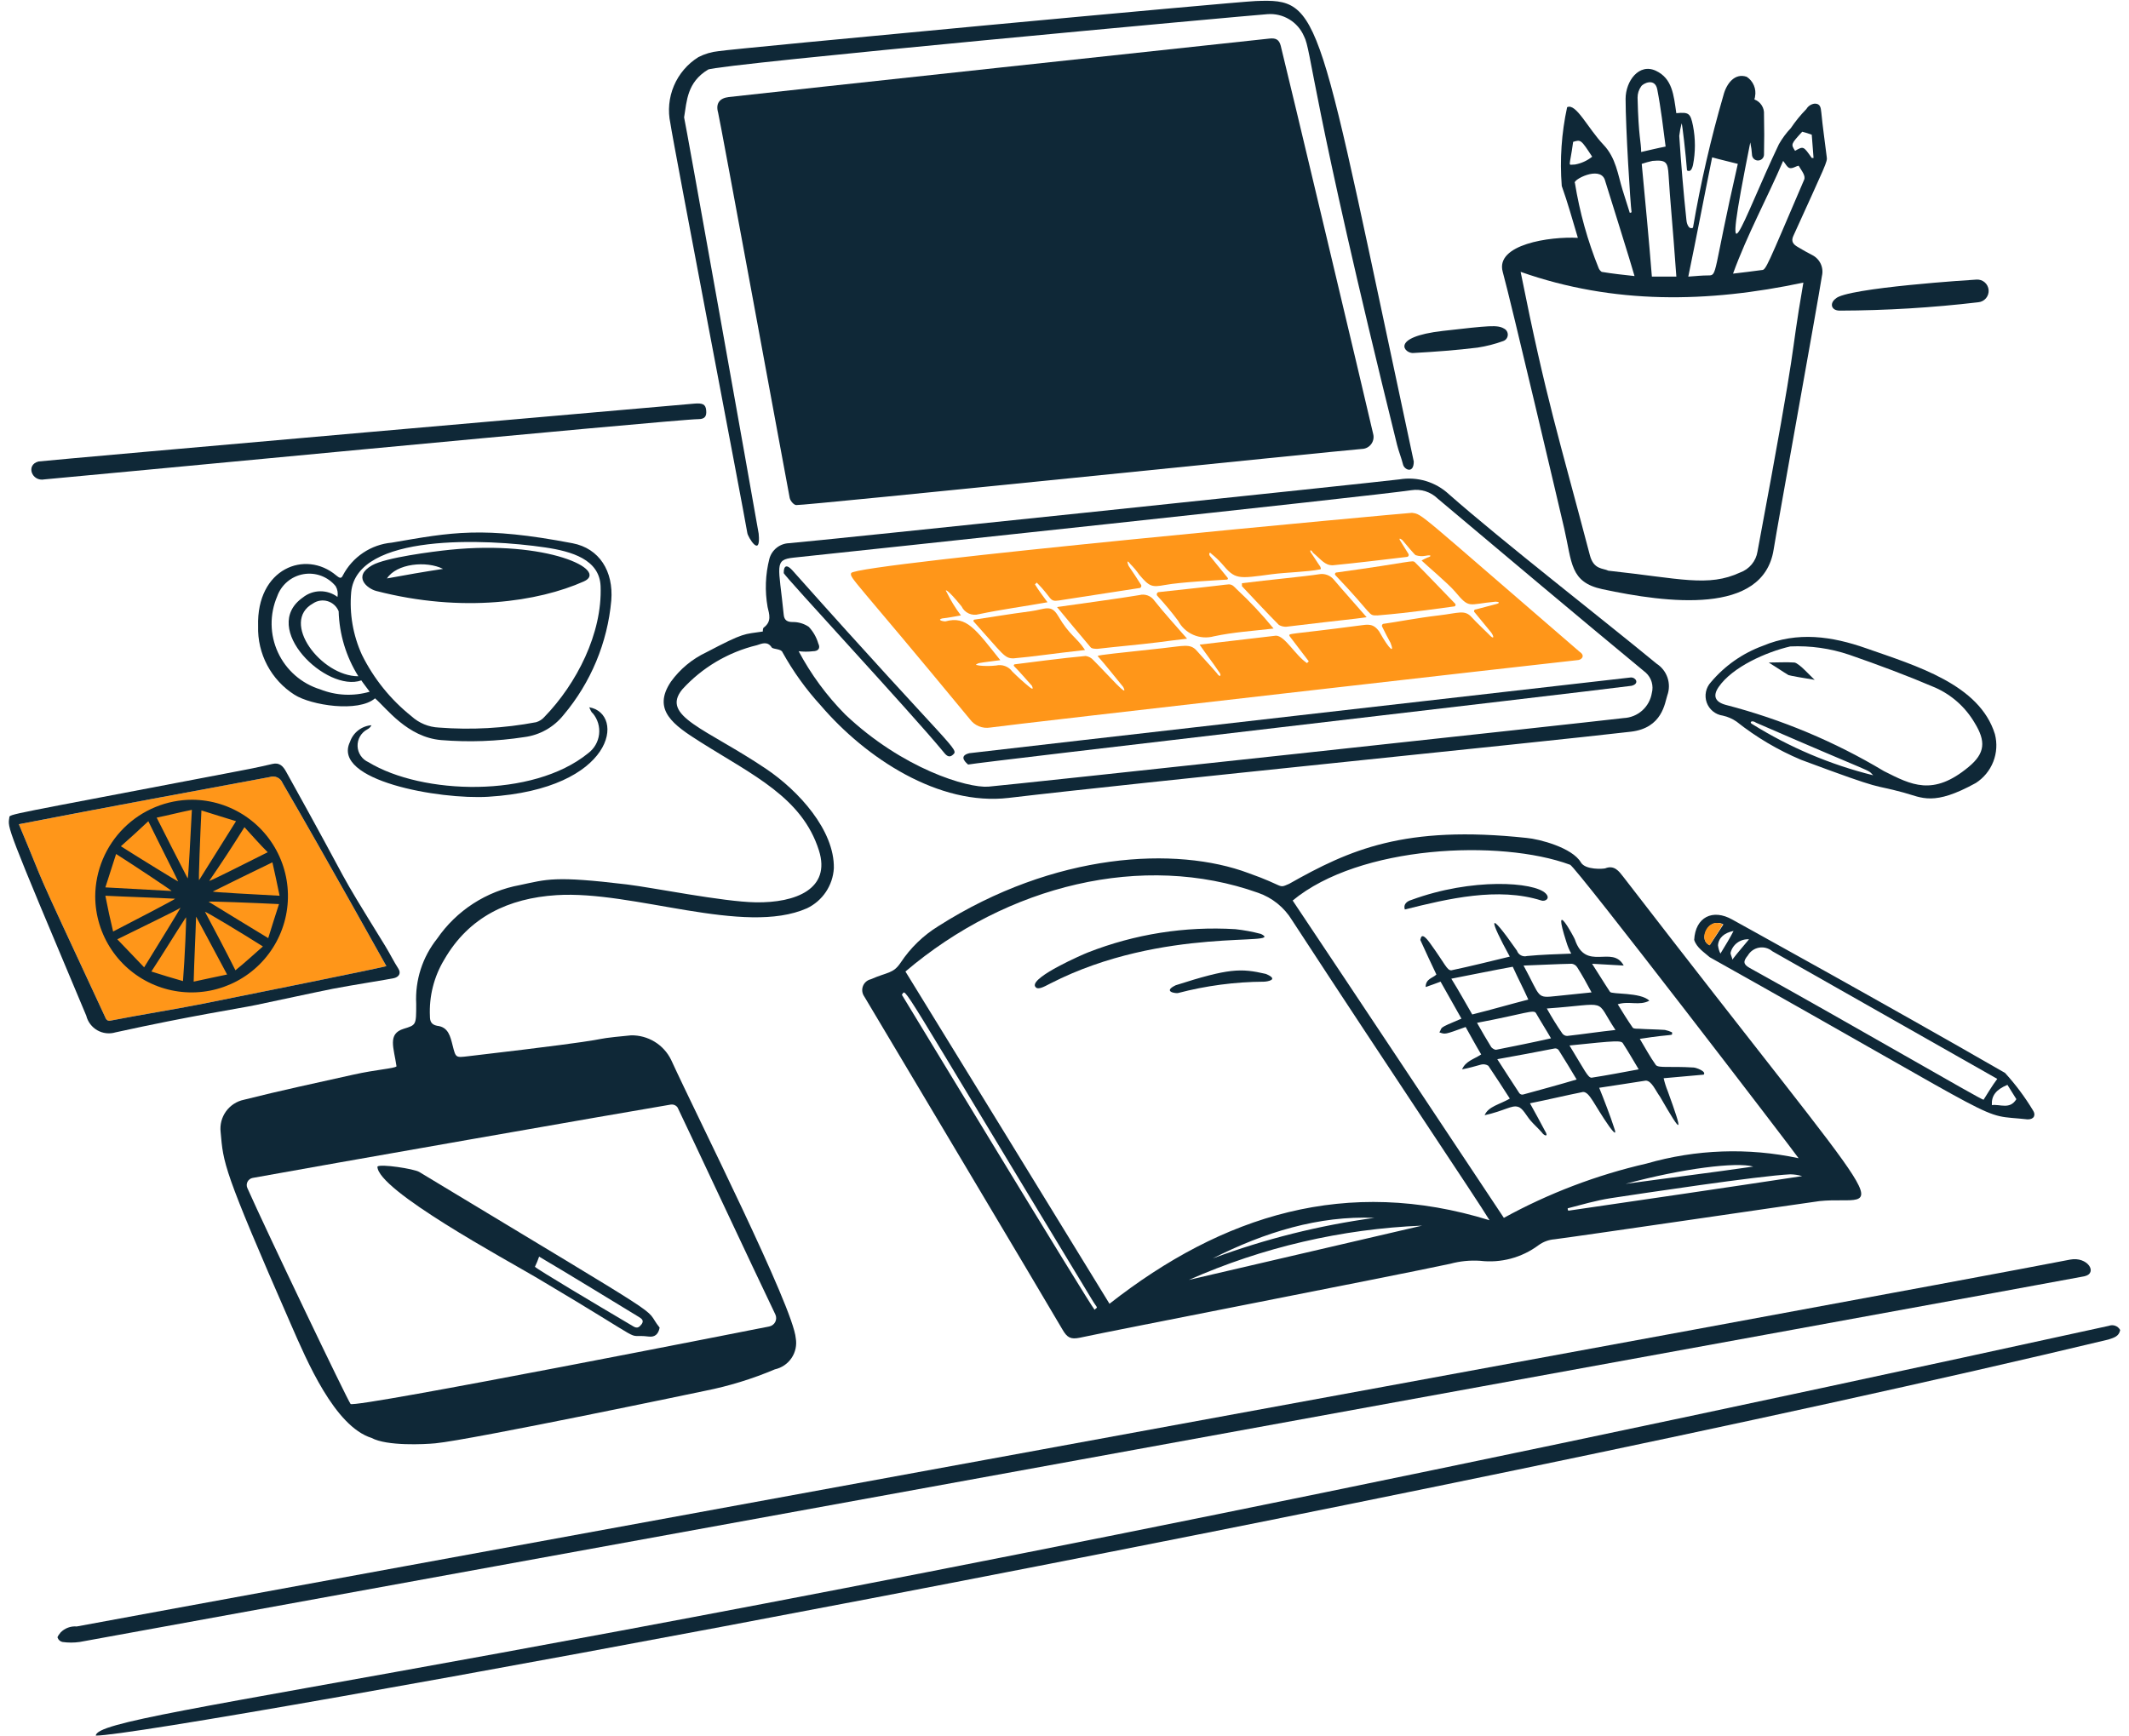 <svg width="228" height="186" viewBox="0 0 228 186" fill="none" xmlns="http://www.w3.org/2000/svg">
<path d="M41.379 103.492C41.307 103.373 34.834 91.721 30.261 83.876C30.156 83.608 29.95 83.391 29.688 83.273C29.425 83.154 29.126 83.143 28.856 83.242C20.353 84.827 13.037 86.157 2.02 88.29C5.433 96.394 2.615 90.363 11.221 108.864C11.348 109.184 11.476 109.439 11.923 109.311C15.183 108.672 18.442 108.171 21.699 107.526C27.07 106.447 40.164 103.811 41.379 103.492Z" fill="#FF9619"/>
<path d="M85.273 54.102C85.018 54.102 84.633 53.655 84.571 53.335C84.174 51.293 77.085 12.701 76.904 12.06C76.632 11.108 77.03 10.513 78.053 10.394C81.623 9.978 133.001 4.444 135.942 4.132C136.58 4.065 136.974 4.192 137.156 4.898C137.698 7 146.347 43.365 147.059 46.493C147.107 46.68 147.112 46.875 147.073 47.064C147.034 47.253 146.954 47.431 146.837 47.585C146.721 47.738 146.571 47.863 146.399 47.951C146.227 48.038 146.038 48.086 145.845 48.09C143.289 48.287 86.168 54.165 85.273 54.102Z" fill="#0F2837"/>
<path d="M42.464 114.226C42.181 112.246 41.468 110.744 43.231 110.202C44.584 109.784 44.572 109.817 44.572 107.518C44.444 105.001 45.239 102.525 46.809 100.553C47.838 99.057 49.152 97.779 50.676 96.792C52.2 95.805 53.904 95.13 55.69 94.803C58.603 94.189 59.338 93.803 67.127 94.739C69.864 95.067 77.439 96.6 80.931 96.655C85.227 96.725 89.01 95.213 87.701 91.096C85.909 85.428 80.645 83.045 74.985 79.468C72.145 77.672 69.799 76.061 71.855 73.014C72.828 71.67 74.124 70.593 75.624 69.883C79.796 67.696 79.618 67.966 81.693 67.646C81.693 67.519 81.693 67.263 81.821 67.2C82.654 66.561 82.386 65.796 82.204 65.027C81.899 63.308 81.964 61.543 82.396 59.852C82.524 59.385 82.797 58.972 83.177 58.673C83.556 58.373 84.021 58.202 84.504 58.185C87.257 57.971 147.32 51.674 149.871 51.35C150.818 51.192 151.789 51.254 152.708 51.531C153.628 51.808 154.472 52.292 155.174 52.947C160.911 57.999 171.768 66.436 177.409 71.093C177.955 71.445 178.367 71.971 178.576 72.586C178.785 73.201 178.779 73.869 178.559 74.48C178.289 75.269 178.05 77.982 174.661 78.377C164.373 79.577 122.216 83.79 108.021 85.469C100.554 86.353 92.736 81.223 87.895 75.566C86.313 73.837 84.941 71.928 83.805 69.88C83.677 69.496 82.841 69.553 82.655 69.368C82.208 68.665 81.633 68.921 81.058 69.112C77.982 69.854 75.199 71.501 73.07 73.841C70.706 76.72 75.582 78.017 82.015 82.339C85.537 84.705 89.38 88.944 89.299 93.008C89.246 93.914 88.951 94.789 88.446 95.543C87.94 96.296 87.242 96.9 86.424 97.292C79.668 100.279 67.828 95.354 59.588 95.887C54.471 96.217 50.224 98.202 47.576 102.789C46.474 104.615 45.941 106.728 46.042 108.858C46.042 109.37 46.169 109.753 46.809 109.88C48.023 110.009 48.227 111.028 48.474 111.989C48.812 113.326 48.797 113.298 50.141 113.14C69.004 110.935 61.446 111.493 67.584 110.903C68.472 110.888 69.347 111.126 70.106 111.589C70.865 112.053 71.476 112.722 71.868 113.521C74.69 119.686 84.949 140.009 85.222 143.359C85.348 144.094 85.186 144.849 84.769 145.468C84.352 146.087 83.713 146.521 82.984 146.681C80.578 147.701 78.073 148.472 75.509 148.982C75.368 149.014 50.48 154.231 46.629 154.604C45.477 154.715 41.453 154.924 39.792 154.029C35.822 152.788 32.846 145.725 31.167 141.891C23.813 125.096 23.932 124.636 23.627 121.255C23.538 120.472 23.744 119.685 24.205 119.046C24.666 118.408 25.349 117.964 26.119 117.804C30.011 116.82 33.909 115.992 37.812 115.12C40.308 114.561 42.232 114.46 42.464 114.226ZM27.065 126.175C26.948 126.195 26.838 126.243 26.742 126.312C26.646 126.382 26.567 126.473 26.512 126.578C26.457 126.682 26.426 126.798 26.422 126.917C26.418 127.035 26.442 127.153 26.491 127.261C28.481 131.757 37.161 149.88 37.544 150.39C38.02 150.866 82.272 142.111 82.398 142.084C82.532 142.056 82.658 141.997 82.766 141.913C82.875 141.829 82.963 141.722 83.025 141.6C83.086 141.477 83.119 141.342 83.121 141.205C83.123 141.067 83.094 140.931 83.037 140.807C80.928 136.428 73.197 119.913 72.565 118.635C72.488 118.524 72.381 118.434 72.257 118.378C72.134 118.322 71.997 118.301 71.862 118.316C66.876 119.146 33.71 124.962 27.065 126.175ZM85.529 69.756C86.853 72.243 88.531 74.525 90.513 76.529C96.657 82.361 103.619 84.431 105.847 84.264C107.89 84.109 169.425 77.452 173.894 76.917C174.627 76.882 175.325 76.596 175.872 76.108C176.418 75.619 176.781 74.958 176.898 74.234C177 73.848 176.995 73.442 176.882 73.058C176.77 72.675 176.554 72.33 176.26 72.061C168.814 65.903 161.353 59.623 153.96 53.404C153.593 53.047 153.148 52.781 152.66 52.625C152.172 52.47 151.655 52.43 151.149 52.509C146.688 53.167 91.347 59.061 85.018 59.73C82.837 59.96 83.405 60.545 83.932 65.863C83.989 66.439 84.315 66.63 84.884 66.63C85.498 66.621 86.1 66.799 86.609 67.141C87.086 67.648 87.436 68.259 87.632 68.926C87.887 69.438 87.632 69.759 87.057 69.759C86.549 69.822 86.036 69.821 85.529 69.756Z" fill="#0F2837"/>
<path d="M168.978 25.477C168.404 23.56 167.892 21.707 167.252 19.919C167.032 17.095 167.226 14.253 167.827 11.485C168.779 11.009 170.038 13.733 171.726 15.51C173.063 16.919 173.259 18.705 173.771 20.366C174.026 21.199 174.28 21.963 174.536 22.794C174.571 22.798 174.606 22.794 174.639 22.783C174.673 22.772 174.703 22.754 174.728 22.73C174.601 21.896 174.089 13.657 174.089 10.591C174.089 8.687 175.528 6.72 177.348 7.588C179.094 8.421 179.241 10.167 179.52 12.124C180.863 11.997 181.031 12.124 181.305 13.466C181.58 14.859 181.58 16.291 181.305 17.684C181.173 18.21 181.002 18.426 180.667 18.259C180.538 16.593 180.155 13.211 180.09 13.211C179.975 13.652 179.89 14.1 179.836 14.553C180.028 17.556 180.283 20.558 180.602 23.561C180.602 23.74 180.776 24.657 181.305 24.394C182.124 19.608 183.213 14.871 184.567 10.207C184.888 8.956 185.781 7.785 187.059 8.226C187.4 8.449 187.668 8.769 187.826 9.144C187.986 9.519 188.031 9.934 187.953 10.334C187.953 10.462 187.89 10.526 187.89 10.655C188.209 10.774 188.482 10.995 188.666 11.283C188.851 11.571 188.937 11.911 188.911 12.252C188.944 13.722 188.944 15.125 188.911 16.596C188.899 16.753 188.831 16.899 188.719 17.009C188.606 17.119 188.458 17.183 188.301 17.191C188.144 17.199 187.99 17.15 187.867 17.052C187.744 16.954 187.661 16.815 187.634 16.66C187.605 16.187 187.541 15.717 187.442 15.254C184.085 32.04 186.478 23.895 190.509 15.445C190.864 14.822 191.293 14.243 191.787 13.721C192.278 12.99 192.835 12.305 193.453 11.677C193.546 11.517 193.676 11.382 193.831 11.282C193.987 11.182 194.164 11.12 194.348 11.101C194.923 11.101 194.995 11.484 195.05 12.06C195.203 13.655 195.434 15.191 195.626 16.788C195.732 17.321 195.55 17.551 192.047 25.286C191.788 25.859 192.047 26.171 192.495 26.436C193.013 26.746 193.581 27.075 194.092 27.33C194.488 27.534 194.805 27.866 194.99 28.272C195.176 28.677 195.219 29.134 195.114 29.567C194.611 32.773 190.401 56.01 189.939 58.894C188.812 65.923 178.54 64.596 171.601 63.111C168.115 62.366 168.36 60.255 167.512 56.594C167.053 54.615 161.812 32.301 160.931 29.12C160.111 26.183 165.971 25.315 168.978 25.477ZM193.135 30.269C182.912 32.442 172.816 32.634 162.848 29.12C165.616 42.956 166.918 46.723 170.261 59.465C170.675 61.046 171.677 60.844 172.241 61.131C179.939 61.964 182.934 62.916 186.362 61.322C186.842 61.149 187.267 60.851 187.593 60.457C187.92 60.064 188.134 59.591 188.214 59.086C192.907 33.976 191.469 39.902 193.128 30.269H193.135ZM168.662 19.599C169.167 22.732 170.022 25.798 171.212 28.74C171.282 28.894 171.392 29.027 171.531 29.123C172.682 29.315 173.831 29.442 175.046 29.571C174.853 28.799 171.888 19.337 171.851 19.218C171.275 17.746 168.401 19.28 168.655 19.599H168.662ZM192.623 17.746C192.305 17.81 191.983 18.073 191.665 18.002C191.408 17.945 191.218 17.554 190.962 17.235C189.237 21.26 187.129 25.089 185.595 29.311C186.744 29.183 187.703 29.055 188.661 28.928C189.127 28.928 189.184 28.647 193.198 19.28C193.409 18.843 192.972 18.34 192.616 17.746H192.623ZM183.359 16.852C182.464 21.255 181.693 25.35 180.803 29.63C181.698 29.567 182.273 29.503 182.912 29.503C183.971 29.503 183.369 29.53 186.106 17.554C185.141 17.299 184.245 17.107 183.352 16.852H183.359ZM179.525 29.63C179.122 23.987 178.844 21.373 178.692 18.768C178.611 17.364 178.436 17.102 176.967 17.235C176.578 17.32 176.194 17.427 175.817 17.554C176.2 21.58 176.583 25.606 176.903 29.63H179.525ZM178.376 15.707C178.12 13.727 177.876 11.616 177.48 9.574C177.233 8.295 175.946 8.935 175.755 9.254C175.501 9.607 175.366 10.033 175.372 10.468C175.474 14.759 175.755 15.164 175.755 16.282C176.642 16.084 177.409 15.888 178.368 15.701L178.376 15.707ZM170.516 16.794C169.302 14.941 169.302 14.941 168.471 15.197C168.088 18.072 167.832 17.624 168.662 17.624C169.338 17.504 169.972 17.216 170.508 16.788L170.516 16.794ZM192.24 16.155C193.135 15.644 193.135 15.644 194.025 16.921H194.217C194.154 16.09 194.09 15.26 194.025 14.429C193.691 14.303 193.35 14.197 193.003 14.11C191.785 15.445 191.785 15.445 192.233 16.149L192.24 16.155Z" fill="#0F2837"/>
<path d="M8.536 175.884C7.922 175.972 7.298 175.972 6.683 175.884C6.568 175.858 6.461 175.803 6.371 175.726C6.282 175.647 6.214 175.548 6.173 175.437C6.109 175.309 6.364 175.053 6.492 174.862C6.715 174.636 6.985 174.46 7.283 174.35C7.581 174.239 7.9 174.196 8.217 174.223C19.422 172.122 201.406 138.88 221.688 134.928C223.566 134.562 224.708 136.382 223.222 136.713C221.902 137.014 8.655 175.863 8.536 175.884Z" fill="#0F2837"/>
<path d="M225.841 142.021C226.063 141.935 226.309 141.933 226.532 142.015C226.755 142.098 226.942 142.259 227.055 142.469C226.927 143.171 226.353 143.302 225.778 143.491C153.307 160.851 16.814 185.916 10.262 185.916C10.262 183.183 53.462 179.751 225.841 142.021Z" fill="#0F2837"/>
<path d="M40.164 74.804C38.379 76.338 33.334 75.561 31.539 74.421C30.308 73.639 29.302 72.55 28.619 71.262C27.936 69.974 27.599 68.53 27.642 67.073C27.457 60.896 32.701 58.847 36.011 61.641C36.267 61.833 36.523 62.089 36.715 61.641C37.223 60.664 37.969 59.83 38.884 59.216C39.799 58.602 40.853 58.227 41.95 58.127C48.388 57.016 51.654 56.348 61.311 58.191C64.19 58.741 65.714 61.194 65.464 64.325C65.058 68.842 63.271 73.126 60.347 76.593C59.305 77.899 57.796 78.747 56.139 78.958C53.201 79.41 50.22 79.517 47.257 79.277C43.627 78.975 41.377 75.843 40.164 74.804ZM37.609 63.431C37.407 65.729 37.803 68.04 38.759 70.139C40.023 72.695 41.834 74.942 44.063 76.721C44.871 77.458 45.911 77.887 47.003 77.935C50.485 78.204 53.987 78.011 57.418 77.361C57.766 77.258 58.076 77.058 58.313 76.784C61.74 73.249 64.514 67.852 64.319 62.792C64.208 59.926 61.214 59.057 58.377 58.639C52.051 57.706 38.226 57.079 37.609 63.431ZM48.152 58.894C58.575 57.823 65.255 61.064 62.528 62.28C57.668 64.447 49.557 65.697 40.293 63.303C39.333 63.055 37.732 61.756 39.845 60.555C41.312 59.719 46.362 59.077 48.152 58.894ZM36.14 63.942C36.218 63.548 36.15 63.139 35.948 62.792C35.539 62.29 35.005 61.907 34.398 61.68C33.792 61.454 33.137 61.393 32.499 61.503C31.862 61.614 31.265 61.892 30.771 62.31C30.276 62.727 29.902 63.269 29.686 63.879C29.278 64.829 29.074 65.856 29.087 66.89C29.101 67.925 29.332 68.945 29.766 69.885C30.2 70.825 30.827 71.662 31.606 72.344C32.385 73.026 33.298 73.536 34.287 73.841C35.977 74.513 37.843 74.603 39.59 74.096C39.271 73.649 38.95 73.263 38.695 72.882C34.969 74.208 27.768 67.272 32.434 64.001C32.958 63.582 33.606 63.348 34.277 63.337C34.948 63.327 35.603 63.539 36.14 63.942ZM38.376 72.439C37.065 70.348 36.336 67.943 36.267 65.475C36.164 65.22 36.005 64.99 35.802 64.804C35.599 64.618 35.357 64.48 35.093 64.4C34.829 64.32 34.551 64.3 34.279 64.342C34.006 64.384 33.747 64.487 33.519 64.642C29.986 66.604 34.371 72.439 38.376 72.439ZM47.448 60.939C45.663 60.044 42.465 60.363 41.442 61.961C43.487 61.584 45.337 61.258 47.448 60.939Z" fill="#0F2837"/>
<path d="M81.249 57.169C81.505 59.853 80.108 57.551 80.035 57.105C79.636 54.669 72.093 15.32 71.792 13.209C71.502 11.862 71.635 10.458 72.172 9.188C72.71 7.919 73.626 6.846 74.796 6.117C75.473 5.77 76.21 5.553 76.967 5.478C78.625 5.201 132.174 0.2 134.473 0.111C141.643 -0.167 140.978 0.785 151.404 49.438C151.404 50.78 150.396 50.329 150.254 49.757C150.08 49.05 149.79 48.356 149.615 47.649C140.35 10.188 140.471 5.397 139.648 3.881C139.325 3.13 138.777 2.499 138.077 2.075C137.379 1.651 136.566 1.456 135.751 1.516C133.834 1.647 76.771 6.871 75.818 7.459C73.588 8.824 73.557 10.775 73.262 12.57C73.326 12.635 80.61 53.464 81.249 57.169Z" fill="#0F2837"/>
<path d="M35.628 105.919C34.164 106.207 28.726 107.379 27.45 107.645C25.462 108.06 20.636 108.769 12.37 110.584C12.048 110.681 11.709 110.712 11.374 110.673C11.039 110.636 10.715 110.529 10.422 110.363C10.13 110.196 9.874 109.971 9.67 109.702C9.467 109.434 9.32 109.126 9.239 108.799C0.538 88.132 0.831 88.746 0.998 87.581C0.998 87.187 0.658 87.366 24.191 82.854C25.857 82.536 27.517 82.23 29.174 81.832C29.943 81.647 30.325 82.088 30.644 82.665C38.569 96.931 35.325 91.709 41.25 101.322C41.762 102.155 42.156 102.976 42.656 103.75C42.983 104.256 42.719 104.639 42.21 104.773C41.767 104.886 37.483 105.556 35.628 105.919ZM41.379 103.492C41.306 103.373 34.834 91.721 30.261 83.876C30.156 83.608 29.95 83.391 29.687 83.272C29.425 83.154 29.126 83.143 28.855 83.242C20.353 84.826 13.037 86.157 2.02 88.289C5.433 96.395 2.615 90.363 11.221 108.863C11.348 109.184 11.476 109.439 11.923 109.311C15.182 108.672 18.442 108.171 21.699 107.526C27.069 106.447 40.164 103.811 41.379 103.492Z" fill="#0F2837"/>
<path d="M4.767 51.35C3.393 51.625 2.737 49.781 4.128 49.433C5.913 49.219 72.213 43.412 74.348 43.236C75.242 43.162 75.562 43.299 75.626 43.938C75.69 44.577 75.497 44.897 74.793 44.897C72.4 44.902 5.145 51.35 4.767 51.35Z" fill="#0F2837"/>
<path d="M203.862 84.898C200.224 83.907 202.263 84.89 192.872 81.385C190.396 80.342 188.074 78.967 185.97 77.296C185.526 76.99 185.027 76.772 184.501 76.656C184.112 76.603 183.746 76.444 183.443 76.197C183.138 75.95 182.908 75.624 182.776 75.255C182.644 74.886 182.617 74.489 182.695 74.104C182.773 73.72 182.956 73.366 183.222 73.078C184.704 71.317 186.621 69.973 188.782 69.181C192.5 67.614 196.193 68.16 199.835 69.437C205.272 71.341 211.998 73.321 213.639 78.638C213.894 79.615 213.834 80.647 213.466 81.588C213.099 82.528 212.444 83.328 211.594 83.874C207.065 86.37 205.851 85.442 203.862 84.898ZM187.632 77.552C191.64 80.055 196.018 81.909 200.603 83.046C199.858 82.301 201.443 83.243 188.08 77.423C187.559 77.077 187.32 77.394 187.632 77.552ZM191.721 69.245C189.155 69.84 185.533 71.44 184.054 73.59C183.4 74.542 183.669 75.197 184.822 75.507C190.776 77.049 196.477 79.437 201.753 82.599C204.685 84.077 207.003 85.329 210.826 82.152C212.611 80.672 212.681 79.403 211.465 77.423C210.487 75.757 209.014 74.439 207.249 73.655C204.248 72.371 201.18 71.225 198.048 70.139C196.013 69.45 193.867 69.146 191.721 69.245Z" fill="#0F2837"/>
<path d="M181.435 100.681C181.562 98.252 183.407 97.306 185.524 98.508C185.643 98.579 201.969 107.577 214.724 114.93C215.855 116.17 216.86 117.519 217.726 118.955C218.021 119.401 217.876 119.907 217.152 119.907C211.488 119.279 216.512 121.274 183.096 102.533C182.521 102.022 181.691 101.512 181.435 100.681ZM213.893 115.568L189.803 101.895C189.609 101.731 189.383 101.612 189.139 101.545C188.895 101.478 188.64 101.465 188.39 101.508C188.14 101.551 187.903 101.648 187.694 101.792C187.486 101.935 187.313 102.124 187.185 102.342C186.661 102.971 186.677 103.294 187.376 103.684C198.399 109.789 212.137 117.804 212.424 117.804C212.871 117.102 213.318 116.334 213.893 115.568ZM215.938 117.74L214.98 116.207C213.764 116.717 213.255 117.357 213.314 118.378C214.213 118.251 215.234 118.89 215.938 117.74ZM183.094 101.256C183.604 100.489 184.052 99.787 184.564 99.019C184.409 98.934 184.239 98.881 184.065 98.864C183.889 98.847 183.713 98.866 183.546 98.92C183.379 98.973 183.224 99.062 183.092 99.178C182.96 99.294 182.853 99.436 182.779 99.594C182.33 100.361 182.521 101 183.096 101.256H183.094ZM185.522 102.788C186.16 101.955 186.736 101.319 187.307 100.617C186.856 100.587 186.408 100.718 186.045 100.987C185.682 101.256 185.427 101.646 185.325 102.086C185.332 102.282 185.519 102.597 185.519 102.788H185.522ZM184.243 102.15C184.82 101.198 185.266 100.484 185.65 99.722C184.691 99.913 184.052 100.425 183.984 101.256C184.019 101.567 184.108 101.869 184.245 102.15H184.243Z" fill="#0F2837"/>
<path d="M63.102 75.762C66.984 76.437 65.879 84.509 52.304 85.346C47.036 85.671 35.483 83.604 37.481 79.469C37.648 78.979 37.955 78.549 38.364 78.232C38.772 77.915 39.265 77.724 39.781 77.684C39.684 77.877 39.527 78.034 39.333 78.131C39.008 78.302 38.739 78.562 38.555 78.879C38.371 79.198 38.281 79.561 38.294 79.929C38.307 80.296 38.424 80.652 38.631 80.955C38.837 81.258 39.126 81.498 39.462 81.645C45.214 85.141 57.037 85.52 62.975 80.693C63.3 80.452 63.573 80.149 63.776 79.799C63.979 79.45 64.108 79.063 64.156 78.661C64.204 78.26 64.169 77.853 64.054 77.465C63.938 77.079 63.745 76.719 63.486 76.409C63.294 76.273 63.23 76.018 63.102 75.762Z" fill="#0F2837"/>
<path d="M197.025 33.273C196.097 33.273 195.919 32.487 196.578 31.994C197.662 30.826 211.537 29.95 211.657 29.95C211.98 29.925 212.298 30.028 212.544 30.238C212.789 30.448 212.941 30.746 212.967 31.068C212.992 31.39 212.889 31.709 212.679 31.954C212.469 32.2 212.171 32.352 211.849 32.378C206.929 32.959 201.98 33.258 197.025 33.273Z" fill="#0F2837"/>
<path d="M154.536 35.444C159.534 34.874 160.36 34.789 161.053 35.188C161.185 35.249 161.295 35.347 161.369 35.471C161.444 35.594 161.48 35.737 161.473 35.881C161.466 36.026 161.417 36.164 161.33 36.28C161.244 36.396 161.125 36.483 160.989 36.531C160.098 36.855 159.178 37.09 158.241 37.234C156.007 37.51 153.705 37.681 151.405 37.809C150.447 37.936 148.716 36.108 154.536 35.444Z" fill="#0F2837"/>
<path d="M173.831 93.908C173.385 93.333 172.879 92.63 171.915 93.013C171.723 93.077 169.787 93.217 169.297 92.374C168.377 90.803 164.859 89.875 163.482 89.756C150.421 88.357 144.522 91.019 138.054 94.676C136.807 95.21 137.712 94.938 133.707 93.526C125.987 90.631 112.935 91.279 100.482 99.212C98.874 100.204 97.501 101.534 96.458 103.11C95.651 104.318 95.041 104.108 93.263 104.895C93.072 104.938 92.894 105.029 92.746 105.157C92.598 105.286 92.484 105.45 92.415 105.632C92.345 105.816 92.322 106.014 92.347 106.209C92.373 106.403 92.446 106.588 92.56 106.748C93.582 108.474 112.112 139.527 113.773 142.402C114.284 143.296 114.667 143.488 115.625 143.296C119.141 142.528 148.749 136.78 155.305 135.374C156.345 135.092 157.424 134.984 158.499 135.053C160.722 135.32 162.963 134.724 164.76 133.387C165.265 133.017 165.863 132.796 166.486 132.749C169.489 132.365 192.491 128.978 194.854 128.659C201.868 127.927 204.286 133.417 173.831 93.908ZM117.221 140.295C116.745 139.819 96.663 106.678 96.583 106.559C97.141 106 95.393 103.643 116.901 139.146C117.588 140.289 117.594 139.922 117.221 140.295ZM127.316 137.1C135.205 133.609 143.68 131.637 152.299 131.286L127.316 137.1ZM129.872 134.799C135.431 131.989 141.245 130.2 147.188 130.455C141.274 131.261 135.466 132.718 129.872 134.799ZM118.818 139.657C111.534 127.772 104.25 115.909 96.966 104.067C107.869 94.785 122.425 91.251 134.729 95.633C136.248 96.159 137.535 97.198 138.37 98.573C148.897 114.706 158.236 128.572 159.518 130.711C144.249 125.983 130.958 130.137 118.818 139.657ZM161.052 130.455C153.577 119.209 146.037 107.837 138.435 96.463C145.596 90.535 160.648 89.868 168.145 92.63C168.712 92.773 192.113 123.313 192.616 124.066C187.221 122.91 181.624 123.108 176.322 124.641C170.989 125.864 165.85 127.821 161.052 130.455ZM187.76 124.961C183.357 125.6 178.687 126.175 174.087 126.813C180.221 125.152 185.971 124.449 187.76 124.961ZM167.953 129.688C167.902 129.614 167.879 129.523 167.889 129.432C169.359 129.05 170.893 128.599 172.489 128.347C175.709 127.858 188.415 125.942 191.721 125.791C192.154 125.797 192.584 125.862 192.999 125.983C184.567 127.261 176.26 128.475 167.953 129.688Z" fill="#0F2837"/>
<path d="M183.096 101.257C181.787 100.674 182.886 98.212 184.501 99.02C184.054 99.783 183.543 100.489 183.096 101.257Z" fill="#FF9619"/>
<path d="M70.642 142.212C70.513 142.914 70.129 143.248 69.491 143.17C66.479 142.805 70.417 144.539 57.544 136.909C54.187 134.919 40.419 127.499 40.419 124.961C40.732 124.648 44.33 125.199 44.893 125.535C73.369 142.736 68.597 139.658 70.642 142.212ZM57.288 135.695C57.61 136.017 63.551 139.554 67.83 142.083C68.274 142.347 68.469 142.148 68.725 141.829C68.981 141.445 68.725 141.255 68.406 141.062C67.204 140.332 60.034 135.945 57.735 134.608C57.608 134.979 57.459 135.342 57.288 135.695Z" fill="#0F2837"/>
<path d="M151.212 54.933C152.381 55.112 151.569 54.652 169.167 69.82C169.831 70.262 169.345 70.715 168.911 70.715C166.484 70.969 108.659 77.555 106.04 77.934C105.63 78.002 105.211 77.953 104.827 77.795C104.443 77.637 104.111 77.375 103.867 77.04C91.372 61.887 90.972 61.926 91.152 61.385C91.655 60.378 151.072 54.91 151.212 54.933ZM102.909 65.922C102.141 66.05 101.566 66.177 100.928 66.241C100.352 66.37 100.863 66.561 101.248 66.561C103.522 65.93 104.496 67.427 107.125 70.715C106.231 70.842 105.528 70.906 104.825 71.033C104.186 71.289 104.761 71.225 104.825 71.289C105.441 71.357 106.061 71.357 106.677 71.289C106.997 71.215 107.33 71.235 107.636 71.349C107.944 71.463 108.21 71.664 108.403 71.928C109.012 72.536 109.651 73.112 110.321 73.652C110.512 73.781 110.703 73.908 110.512 73.461C109.872 72.759 109.298 72.056 108.595 71.353C108.581 71.338 108.572 71.319 108.568 71.299C108.565 71.279 108.566 71.258 108.572 71.239C108.579 71.22 108.59 71.202 108.606 71.189C108.621 71.175 108.639 71.165 108.659 71.161C109.681 71.033 114.025 70.459 116.262 70.267C116.585 70.311 116.88 70.469 117.095 70.715C118.741 72.36 120.965 74.939 120.29 73.59C119.395 72.503 118.505 71.353 117.542 70.267C117.798 70.138 119.591 69.973 124.507 69.434C126.745 69.196 127.461 68.909 128.149 69.69C128.863 70.506 129.618 71.287 130.322 72.118C130.641 72.628 130.897 72.373 130.513 71.926C129.874 70.967 129.171 70.073 128.469 69.051C131.215 68.731 133.9 68.412 136.646 68.092C137.598 68.092 138.708 70.19 139.969 71.031L140.161 70.839C139.459 69.945 138.819 69.054 138.116 68.156C137.937 67.799 137.89 68.023 145.592 67.005C146.488 66.886 147.062 66.751 147.7 67.644C148.851 69.69 149.366 70.009 148.914 68.859C148.723 68.539 148.276 67.644 148.021 67.134C148.002 67.101 147.993 67.064 147.993 67.026C147.994 66.988 148.005 66.951 148.024 66.918C148.044 66.886 148.071 66.859 148.104 66.841C148.137 66.823 148.174 66.813 148.212 66.814C149.235 66.686 151.792 66.186 154.09 65.92C156.199 65.675 156.844 65.276 157.603 66.112C158.183 66.747 158.819 67.325 159.458 67.964C159.904 68.475 160.095 68.348 159.713 67.773L157.928 65.6C157.897 65.576 157.874 65.543 157.864 65.506C157.854 65.468 157.856 65.428 157.871 65.392C157.885 65.356 157.911 65.326 157.944 65.306C157.977 65.286 158.016 65.277 158.054 65.281L160.227 64.706C160.738 64.578 160.483 64.45 160.164 64.45C157.175 64.722 157.413 65.262 155.818 63.364C155.119 62.531 152.623 60.425 152.24 60.041C152.447 59.922 152.66 59.815 152.879 59.721C153.327 59.594 153.327 59.402 152.688 59.53C152.327 59.606 151.952 59.585 151.602 59.467C151.474 59.402 150.516 58.253 150.196 57.868C149.813 57.55 149.813 57.741 150.004 57.997L150.837 59.338C150.856 59.371 150.865 59.408 150.865 59.446C150.864 59.484 150.853 59.521 150.834 59.553C150.814 59.586 150.787 59.613 150.754 59.631C150.721 59.65 150.683 59.659 150.646 59.658C147.962 59.977 145.342 60.297 142.722 60.552C141.869 60.552 141.532 59.975 140.614 59.211C140.358 58.763 140.167 58.955 140.487 59.338C140.805 59.785 141.061 60.233 141.382 60.68C141.509 60.936 141.445 60.999 141.317 60.999C140.103 61.255 137.675 61.313 136.2 61.511C132.493 62.008 132.294 62.094 130.833 60.36C130.502 59.988 130.138 59.646 129.747 59.338C129.555 59.083 129.428 59.275 129.555 59.53C130.131 60.233 130.833 61.128 131.473 61.894C131.486 61.91 131.494 61.928 131.498 61.948C131.502 61.968 131.5 61.989 131.494 62.008C131.487 62.027 131.476 62.044 131.461 62.058C131.446 62.072 131.428 62.081 131.408 62.086C130.45 62.15 126.49 62.344 124.763 62.661C123.359 62.919 123.097 62.852 122.016 61.575C121.733 61.163 121.411 60.778 121.057 60.425C120.61 59.85 120.739 60.297 120.866 60.616C121.313 61.255 121.76 61.959 122.209 62.661C122.222 62.69 122.229 62.722 122.23 62.754C122.231 62.786 122.225 62.818 122.213 62.848C122.201 62.878 122.183 62.905 122.16 62.928C122.137 62.951 122.11 62.969 122.08 62.981C119.14 63.428 116.279 63.885 113.393 64.322C112.338 64.482 112.704 64.084 111.029 62.406L110.836 62.597C111.221 63.236 111.669 63.811 112.179 64.513C109.687 64.961 107.258 65.276 104.831 65.791C104.474 65.896 104.09 65.87 103.751 65.717C103.411 65.564 103.137 65.295 102.978 64.958C101.381 62.978 101.125 63.106 101.381 63.426C101.806 64.306 102.318 65.143 102.909 65.922Z" fill="#FF9619"/>
<path d="M103.676 81.896C103.557 81.777 102.538 80.997 103.802 80.682C106.42 80.362 171.851 72.886 174.661 72.567C175.212 72.567 175.597 73.245 174.725 73.461C167.991 74.331 105.028 81.624 103.676 81.896Z" fill="#0F2837"/>
<path d="M84.89 61.13C102.373 80.766 102.785 80.212 102.015 80.874C101.566 81.256 101.251 80.806 100.992 80.491C97.651 76.421 83.932 61.643 83.932 61.385C83.932 61.193 83.927 60.047 84.89 61.13Z" fill="#0F2837"/>
<path d="M112.493 105.346C111.752 105.725 111.038 106.151 110.827 105.602C110.572 104.581 115.962 102.236 116.513 102.023C121.531 100.055 126.915 99.205 132.295 99.531C133.222 99.633 134.141 99.803 135.043 100.042C137.8 101.417 124.634 99.124 112.493 105.346Z" fill="#0F2837"/>
<path d="M135.56 104.323C137.092 104.962 135.622 105.156 135.366 105.156C132.261 105.174 129.17 105.582 126.167 106.37C125.975 106.435 124.441 106.243 125.911 105.537C131.612 103.71 132.871 103.704 135.56 104.323Z" fill="#0F2837"/>
<path d="M161.691 117.677C160.925 116.463 160.158 115.313 159.391 114.163C159.279 114.09 159.153 114.04 159.021 114.019C158.89 113.997 158.755 114.002 158.625 114.034C157.981 114.212 157.282 114.417 156.579 114.546C156.964 113.652 157.857 113.459 158.625 112.948C158.049 111.99 157.538 111.032 156.959 110.01C154.655 110.843 154.793 110.8 154.146 110.584C154.535 110.002 153.853 110.227 156.511 109.115C155.744 107.773 155.042 106.497 154.274 105.153C153.764 105.345 153.252 105.537 152.677 105.728C152.677 104.835 153.443 104.776 153.828 104.388C153.252 103.174 152.677 101.958 152.103 100.681C152.167 100.617 152.133 99.635 153.125 101C154.791 103.293 154.943 103.939 155.425 103.939C157.534 103.492 159.578 102.98 161.687 102.47C159.513 98.509 159.195 97.166 162.453 101.831C162.527 102.047 162.681 102.228 162.882 102.334C163.084 102.441 163.319 102.467 163.539 102.406C165.071 102.257 166.606 102.214 168.268 102.15C168.054 101.765 167.883 101.358 167.757 100.937C166.091 95.761 168.65 100.553 168.65 100.617C169.827 104.145 172.674 101.17 173.886 103.428C172.864 103.365 171.778 103.301 170.5 103.236C171.203 104.323 171.778 105.281 172.417 106.24C172.567 106.538 175.699 106.263 176.634 107.192C175.548 107.767 174.462 107.192 173.248 107.575C173.76 108.408 174.269 109.241 174.845 110.067C174.909 110.196 175.229 110.196 175.483 110.196C176.443 110.258 177.337 110.258 178.295 110.323C178.56 110.379 178.817 110.464 179.062 110.578C179.062 111.043 179.44 110.677 175.611 111.281C176.185 112.24 176.697 113.197 177.336 114.093C177.669 114.426 178.764 114.195 181.361 114.349C181.612 114.349 182.789 114.767 182.448 115.115C181.042 115.242 179.635 115.371 178.164 115.498C178.274 115.978 178.422 116.448 178.61 116.903C180.276 121.504 180.207 121.696 177.777 117.479C177.301 116.843 176.884 115.754 176.244 115.754C174.578 116.01 172.984 116.266 171.261 116.521C171.708 117.606 172.538 119.78 172.793 120.61C173.369 122.143 172.41 120.738 172.346 120.674C170.726 118.379 170.253 116.968 169.535 116.968C167.617 117.351 165.765 117.801 163.848 118.182C164.424 119.204 164.934 120.163 165.445 121.121C165.894 121.824 165.382 121.696 165.126 121.312C164.742 120.865 164.293 120.479 163.912 120.034C163.467 119.521 163.079 118.693 162.571 118.564C161.896 118.341 161.163 118.978 158.993 119.46C159.391 118.508 160.605 118.316 161.691 117.677ZM157.666 108.668C159.71 108.157 161.691 107.581 163.671 107.071C163.161 105.92 162.586 104.835 162.005 103.556C159.897 103.939 157.721 104.389 155.425 104.835C156.261 106.175 156.959 107.454 157.666 108.668ZM160.349 113.459C161.182 114.738 161.947 115.951 162.713 117.103C162.765 117.168 162.836 117.216 162.917 117.239C162.997 117.261 163.082 117.258 163.161 117.23C165.014 116.718 166.931 116.207 168.847 115.633C168.209 114.546 167.57 113.524 166.931 112.501C166.884 112.428 166.817 112.37 166.738 112.337C166.657 112.302 166.569 112.293 166.484 112.31C164.502 112.694 162.522 113.076 160.349 113.459ZM166.1 111.224C165.588 110.329 165.014 109.439 164.502 108.541C164.273 108.082 163.354 108.591 158.177 109.562C158.752 110.584 159.2 111.347 159.71 112.18C159.839 112.309 160.094 112.5 160.286 112.436C162.202 112.054 164.119 111.671 166.1 111.224ZM168.08 111.99C169.715 114.664 170.05 115.441 170.445 115.441C172.111 115.185 173.767 114.865 175.492 114.546C174.917 113.587 174.406 112.694 173.826 111.798C173.646 111.429 173.171 111.464 168.08 111.99ZM163.161 103.428C165.055 106.899 164.485 106.926 166.74 106.687C167.953 106.557 169.167 106.431 170.445 106.303C169.934 105.345 169.437 104.441 168.911 103.62C168.849 103.518 168.766 103.431 168.666 103.365C168.566 103.299 168.454 103.255 168.336 103.236C166.674 103.269 165.014 103.365 163.161 103.428ZM165.653 108.029C166.228 109.05 166.74 109.881 167.319 110.712C167.379 110.79 167.457 110.853 167.545 110.898C167.633 110.942 167.73 110.966 167.829 110.968C169.555 110.776 171.216 110.52 173.005 110.329C170.698 106.877 172.513 107.538 165.653 108.029Z" fill="#0F2837"/>
<path d="M150.446 97.422C150.254 96.847 150.702 96.527 151.15 96.399C157.643 94.007 164.291 94.463 165.525 95.696C166.08 96.252 165.468 96.588 165.079 96.464C160.436 94.986 155.061 96.268 150.446 97.422Z" fill="#0F2837"/>
<path d="M20.612 85.666C22.648 85.685 24.632 86.306 26.316 87.449C28 88.593 29.308 90.21 30.075 92.095C30.843 93.98 31.035 96.05 30.629 98.045C30.223 100.039 29.236 101.87 27.792 103.305C26.349 104.74 24.513 105.716 22.516 106.11C20.519 106.504 18.45 106.299 16.569 105.52C14.688 104.742 13.08 103.424 11.946 101.734C10.812 100.043 10.204 98.055 10.197 96.019C10.211 93.267 11.314 90.632 13.266 88.692C15.219 86.751 17.86 85.663 20.612 85.666ZM19.079 94.421C19.079 94.356 16.971 90.203 15.884 87.967C14.862 88.925 13.967 89.752 12.945 90.65C15.054 91.991 19.015 94.421 19.079 94.421ZM12.562 100.616C13.584 101.703 14.479 102.597 15.437 103.619C16.779 101.447 19.335 97.294 19.335 97.23C19.157 97.414 14.816 99.491 12.562 100.616ZM12.114 99.783C14.479 98.57 18.759 96.332 18.759 96.269C16.332 96.141 13.904 96.078 11.284 95.95C11.541 97.295 11.795 98.445 12.114 99.783ZM28.727 100.485C29.111 99.208 29.494 98.058 29.878 96.844C27.259 96.717 22.402 96.524 22.338 96.588C24.446 97.87 26.491 99.148 28.727 100.489V100.485ZM21.571 86.812C21.443 89.43 21.251 94.288 21.315 94.288C22.593 92.244 23.872 90.199 25.277 87.963C23.999 87.584 22.846 87.199 21.571 86.812ZM20.102 94.096C20.166 94.096 20.421 89.305 20.549 86.749C19.271 87.004 18.057 87.324 16.779 87.582C17.929 89.883 19.015 91.991 20.102 94.1V94.096ZM28.152 101.38C26.043 100.039 22.019 97.611 21.954 97.675C23.041 99.719 24.126 101.764 25.213 103.936C26.235 103.115 27.13 102.282 28.152 101.384V101.38ZM18.376 95.439C18.376 95.374 14.543 92.821 12.434 91.477C12.051 92.691 11.667 93.84 11.284 95.055C13.84 95.186 16.14 95.314 18.376 95.442V95.439ZM29.174 92.371C26.938 93.457 24.829 94.48 22.785 95.501C22.785 95.566 27.45 95.822 29.942 95.95C29.686 94.674 29.43 93.525 29.174 92.375V92.371ZM24.319 104.384C23.168 102.211 20.997 98.185 20.997 98.185C20.932 100.422 20.804 102.723 20.741 105.15C21.954 104.9 23.041 104.643 24.319 104.388V104.384ZM26.178 88.605C24.9 90.65 23.686 92.503 22.408 94.356C22.471 94.421 26.497 92.375 28.67 91.289C27.769 90.394 27.002 89.5 26.178 88.605ZM19.596 105.09C19.788 102.727 19.979 98.253 19.916 98.253C18.702 100.106 17.552 102.023 16.21 104.067C17.418 104.45 18.443 104.77 19.59 105.09H19.596Z" fill="#0F2837"/>
<path d="M189.421 70.969C190.38 70.969 191.274 70.906 192.168 70.969C192.68 71.034 193.953 72.503 194.342 72.822C193.509 72.695 191.658 72.376 191.529 72.312C190.891 71.929 190.251 71.481 189.421 70.969Z" fill="#0F2837"/>
<path d="M127.125 68.414C125.975 68.542 125.017 68.677 124.058 68.798C121.888 69.07 119.713 69.245 117.54 69.5C117.284 69.5 116.902 69.5 116.774 69.308C115.623 67.967 114.474 66.561 113.196 65.024C114.538 64.832 120.359 64.039 122.014 63.746C122.306 63.667 122.617 63.68 122.902 63.783C123.188 63.886 123.435 64.074 123.61 64.321C124.625 65.609 125.846 66.945 127.125 68.414Z" fill="#FF9619"/>
<path d="M155.814 64.645C155.844 64.669 155.866 64.702 155.876 64.739C155.887 64.777 155.884 64.816 155.87 64.853C155.855 64.888 155.829 64.919 155.797 64.939C155.763 64.959 155.724 64.968 155.686 64.964C154.818 65.066 151.224 65.626 147.507 65.923C146.456 65.923 147.2 66.011 143.035 61.639C143.004 61.615 142.982 61.582 142.971 61.545C142.962 61.507 142.964 61.467 142.978 61.431C142.992 61.395 143.018 61.365 143.052 61.345C143.085 61.325 143.124 61.316 143.162 61.32C151.254 60.204 151.254 59.96 151.533 60.234C153.002 61.703 154.391 63.191 155.814 64.645Z" fill="#FF9619"/>
<path d="M133.003 62.472C135.953 62.103 139.76 61.748 141.245 61.514C141.539 61.458 141.841 61.482 142.122 61.583C142.403 61.684 142.651 61.859 142.842 62.089C143.954 63.41 145.142 64.707 146.357 66.115C144.537 66.374 144.804 66.288 137.731 67.137C137.463 67.142 137.198 67.076 136.964 66.945C135.622 65.603 134.346 64.198 133.003 62.792V62.472Z" fill="#FF9619"/>
<path d="M136.39 67.328C134.217 67.584 132.106 67.709 130 68.161C129.267 68.361 128.487 68.304 127.791 68.001C127.094 67.698 126.522 67.167 126.167 66.495C125.468 65.563 124.721 64.668 123.93 63.812C123.906 63.78 123.89 63.743 123.884 63.704C123.877 63.664 123.88 63.624 123.893 63.587C123.906 63.549 123.928 63.515 123.956 63.487C123.985 63.46 124.02 63.44 124.059 63.429C131.848 62.596 130.733 62.669 131.598 62.596C131.981 62.596 132.174 62.849 132.431 63.106C133.846 64.421 135.169 65.832 136.39 67.328Z" fill="#FF9619"/>
<path d="M104.379 66.37C106.551 66.05 107.768 65.821 110.385 65.475C111.921 65.271 112.554 64.673 113.323 65.985C114.569 68.113 115.244 68.195 116.2 69.628C112.489 70.04 110.78 70.326 108.532 70.523C107.556 70.523 107.461 70.121 104.315 66.624C104.29 66.609 104.27 66.587 104.258 66.559C104.247 66.532 104.244 66.502 104.252 66.473C104.259 66.444 104.275 66.419 104.299 66.4C104.321 66.382 104.349 66.371 104.379 66.37Z" fill="#FF9619"/>
</svg>
